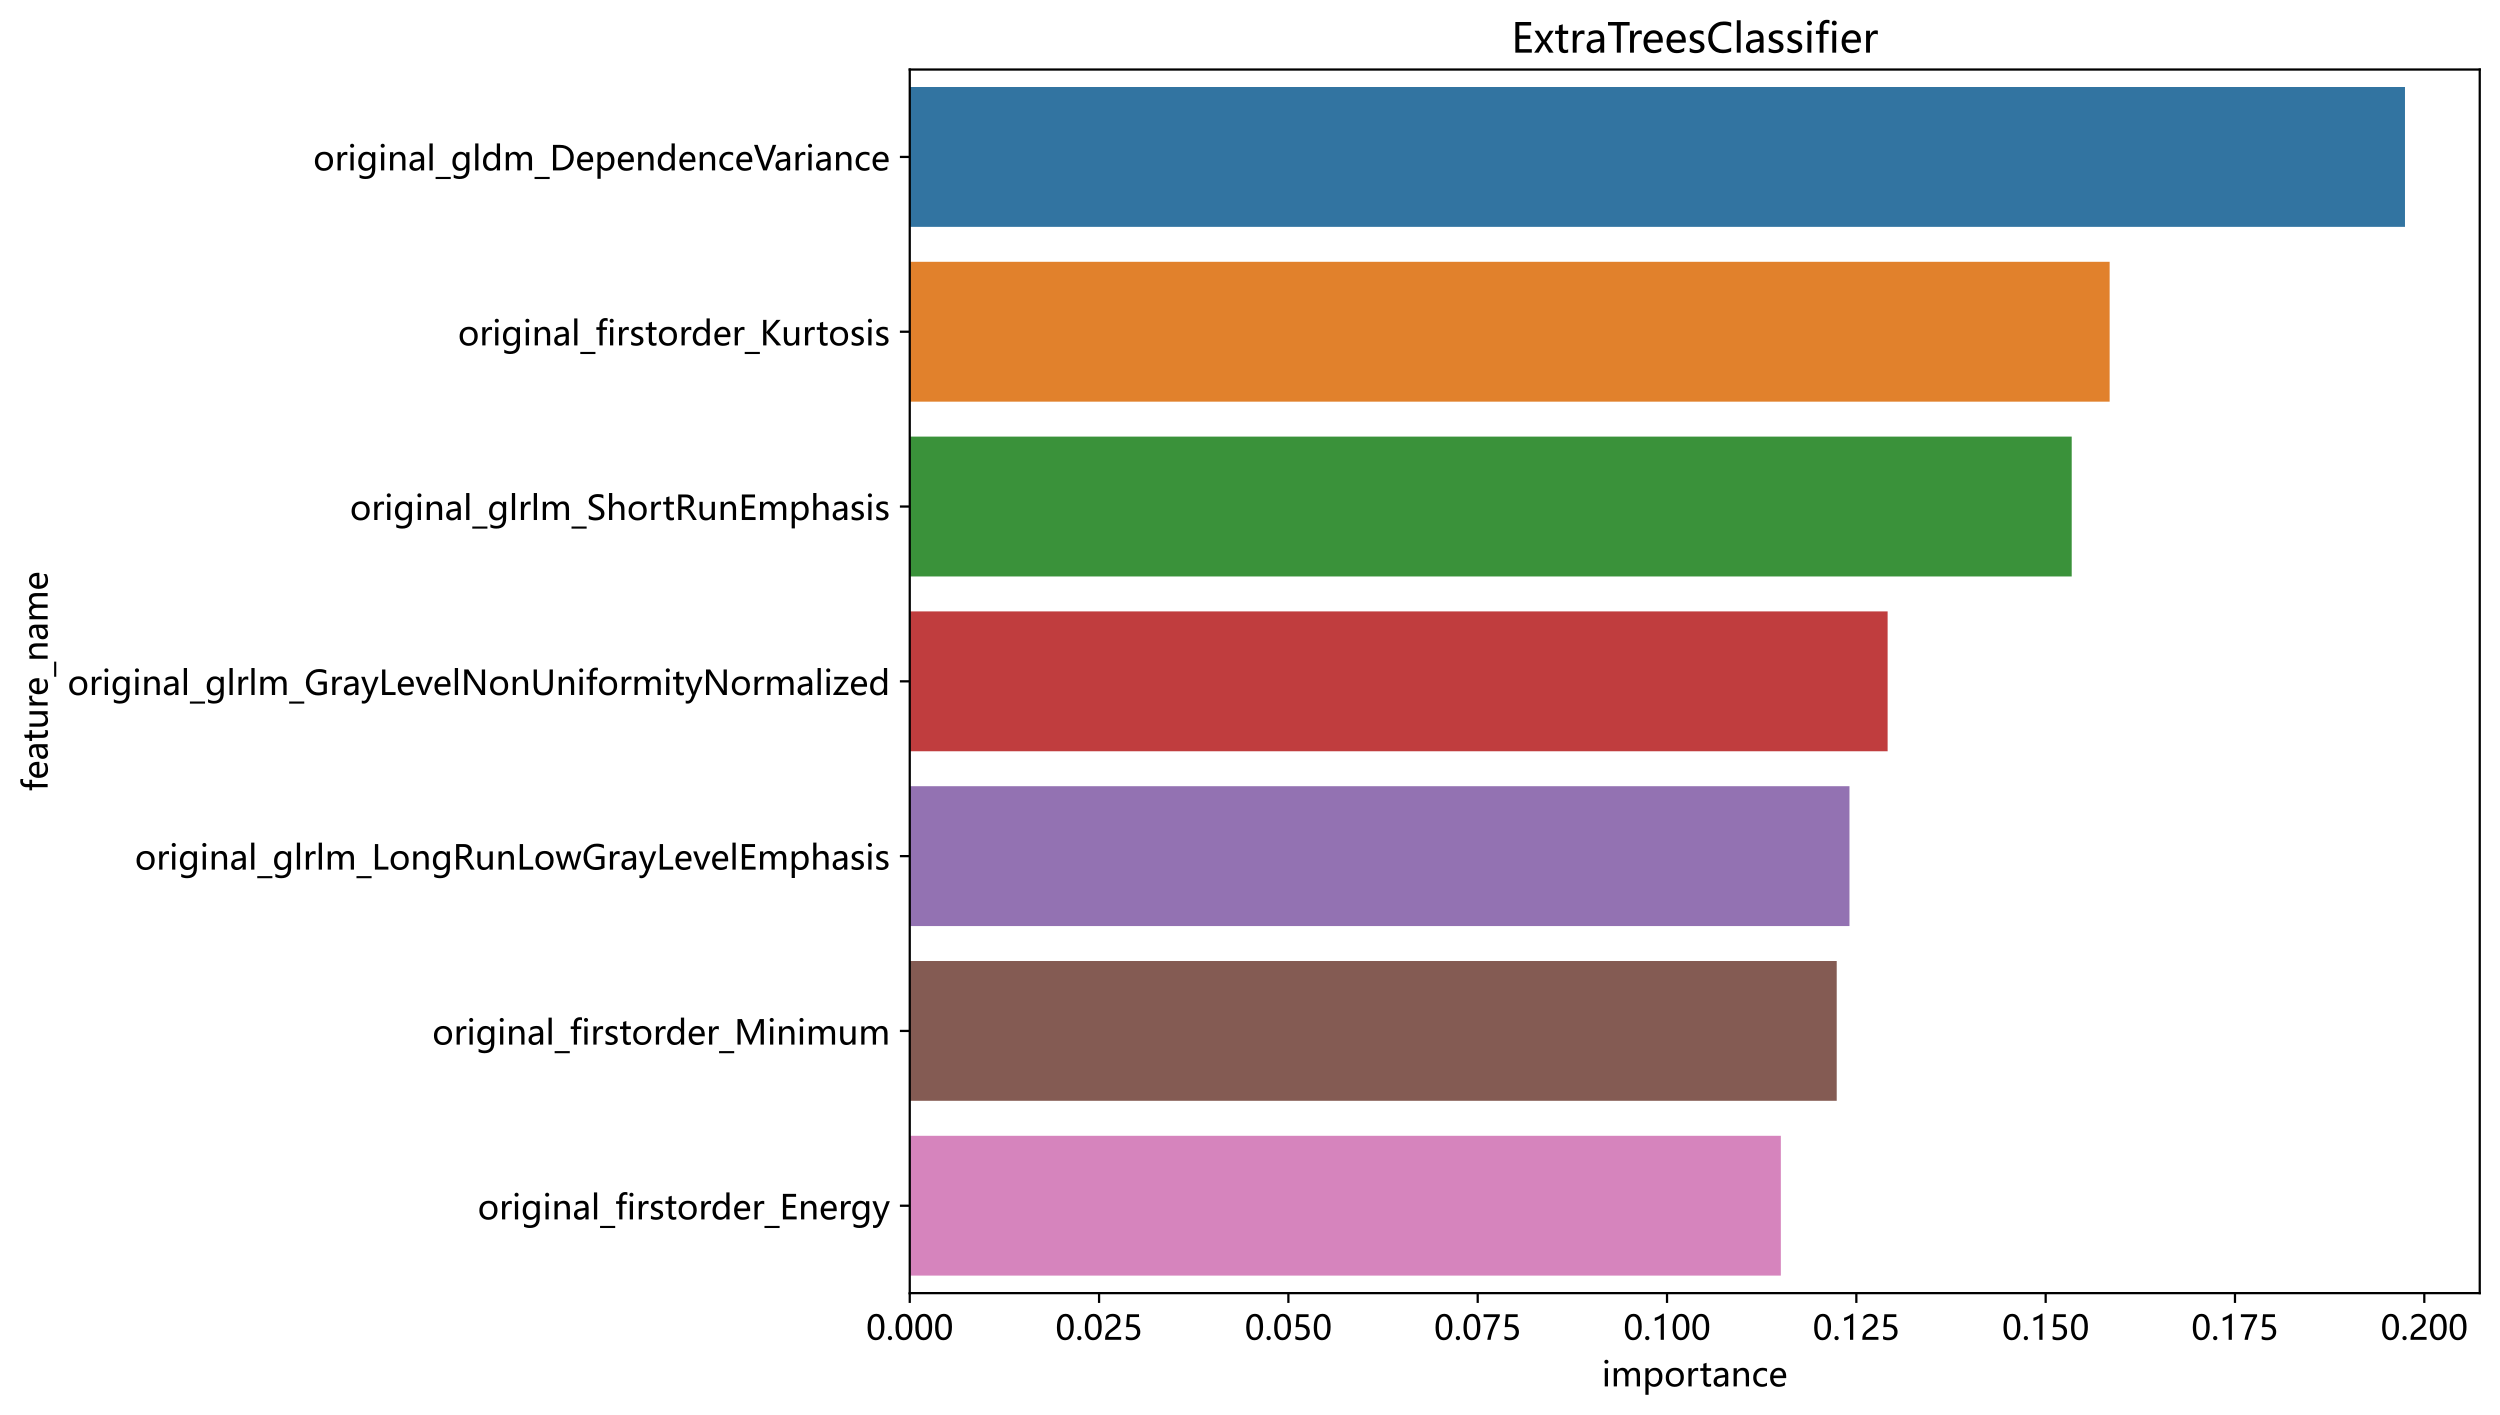 <?xml version="1.0" encoding="utf-8" standalone="no"?>
<!DOCTYPE svg PUBLIC "-//W3C//DTD SVG 1.1//EN"
  "http://www.w3.org/Graphics/SVG/1.1/DTD/svg11.dtd">
<!-- Created with matplotlib (https://matplotlib.org/) -->
<svg height="502.942pt" version="1.1" viewBox="0 0 888.539 502.942" width="888.539pt" xmlns="http://www.w3.org/2000/svg" xmlns:xlink="http://www.w3.org/1999/xlink">
 <defs>
  <style type="text/css">
*{stroke-linecap:butt;stroke-linejoin:round;}
  </style>
 </defs>
 <g id="figure_1">
  <g id="patch_1">
   <path d="M 0 502.942 
L 888.539 502.942 
L 888.539 0 
L 0 0 
z
" style="fill:#ffffff;"/>
  </g>
  <g id="axes_1">
   <g id="patch_2">
    <path d="M 323.339 459.591 
L 881.339 459.591 
L 881.339 24.711 
L 323.339 24.711 
z
" style="fill:#ffffff;"/>
   </g>
   <g id="patch_3">
    <path clip-path="url(#pbaa527b444)" d="M 323.339 30.924 
L 854.768 30.924 
L 854.768 80.624 
L 323.339 80.624 
z
" style="fill:#3274a1;"/>
   </g>
   <g id="patch_4">
    <path clip-path="url(#pbaa527b444)" d="M 323.339 93.049 
L 749.799 93.049 
L 749.799 142.75 
L 323.339 142.75 
z
" style="fill:#e1812c;"/>
   </g>
   <g id="patch_5">
    <path clip-path="url(#pbaa527b444)" d="M 323.339 155.175 
L 736.32 155.175 
L 736.32 204.876 
L 323.339 204.876 
z
" style="fill:#3a923a;"/>
   </g>
   <g id="patch_6">
    <path clip-path="url(#pbaa527b444)" d="M 323.339 217.301 
L 670.892 217.301 
L 670.892 267.001 
L 323.339 267.001 
z
" style="fill:#c03d3e;"/>
   </g>
   <g id="patch_7">
    <path clip-path="url(#pbaa527b444)" d="M 323.339 279.426 
L 657.331 279.426 
L 657.331 329.127 
L 323.339 329.127 
z
" style="fill:#9372b2;"/>
   </g>
   <g id="patch_8">
    <path clip-path="url(#pbaa527b444)" d="M 323.339 341.552 
L 652.8 341.552 
L 652.8 391.253 
L 323.339 391.253 
z
" style="fill:#845b53;"/>
   </g>
   <g id="patch_9">
    <path clip-path="url(#pbaa527b444)" d="M 323.339 403.678 
L 632.939 403.678 
L 632.939 453.378 
L 323.339 453.378 
z
" style="fill:#d684bd;"/>
   </g>
   <g id="matplotlib.axis_1">
    <g id="xtick_1">
     <g id="line2d_1">
      <defs>
       <path d="M 0 0 
L 0 3.5 
" id="m7668313f19" style="stroke:#000000;stroke-width:0.8;"/>
      </defs>
      <g>
       <use style="stroke:#000000;stroke-width:0.8;" x="323.339" xlink:href="#m7668313f19" y="459.591"/>
      </g>
     </g>
     <g id="text_1">
      <!-- 0.000 -->
      <defs>
       <path d="M 4.438 36.328 
Q 4.438 56.344 11.078 66.625 
Q 17.719 76.906 30.328 76.906 
Q 54.344 76.906 54.344 38.141 
Q 54.344 19 47.578 8.859 
Q 40.828 -1.266 28.609 -1.266 
Q 17.094 -1.266 10.766 8.344 
Q 4.438 17.969 4.438 36.328 
z
M 14.203 36.766 
Q 14.203 6.641 29.5 6.641 
Q 44.531 6.641 44.531 37.25 
Q 44.531 68.953 29.781 68.953 
Q 14.203 68.953 14.203 36.766 
z
" id="MicrosoftYaHei-48"/>
       <path d="M 5.812 5.031 
Q 5.812 7.672 7.609 9.469 
Q 9.422 11.281 12.109 11.281 
Q 14.844 11.281 16.641 9.453 
Q 18.453 7.625 18.453 5.031 
Q 18.453 2.484 16.641 0.656 
Q 14.844 -1.172 12.062 -1.172 
Q 9.375 -1.172 7.594 0.656 
Q 5.812 2.484 5.812 5.031 
z
" id="MicrosoftYaHei-46"/>
      </defs>
      <g transform="translate(307.821 476.183)scale(0.12 -0.12)">
       <use xlink:href="#MicrosoftYaHei-48"/>
       <use x="58.643" xlink:href="#MicrosoftYaHei-46"/>
       <use x="82.715" xlink:href="#MicrosoftYaHei-48"/>
       <use x="141.357" xlink:href="#MicrosoftYaHei-48"/>
       <use x="200" xlink:href="#MicrosoftYaHei-48"/>
      </g>
     </g>
    </g>
    <g id="xtick_2">
     <g id="line2d_2">
      <g>
       <use style="stroke:#000000;stroke-width:0.8;" x="390.626" xlink:href="#m7668313f19" y="459.591"/>
      </g>
     </g>
     <g id="text_2">
      <!-- 0.025 -->
      <defs>
       <path d="M 41.656 55.812 
Q 41.656 61.922 37.797 65.406 
Q 33.938 68.891 27.297 68.891 
Q 22.609 68.891 17.812 66.5 
Q 13.031 64.109 8.891 59.672 
L 8.891 68.953 
Q 12.594 72.797 17.297 74.844 
Q 22.016 76.906 28.375 76.906 
Q 38.625 76.906 44.875 71.406 
Q 51.125 65.922 51.125 56.547 
Q 51.125 48.188 47.281 42.078 
Q 43.453 35.984 34.188 29.594 
Q 24.703 23.047 21.5 20.219 
Q 18.312 17.391 17.031 14.797 
Q 15.766 12.203 15.766 8.5 
L 53.375 8.5 
L 53.375 0 
L 5.812 0 
L 5.812 3.766 
Q 5.812 10.297 7.594 14.859 
Q 9.375 19.438 13.469 23.75 
Q 17.578 28.078 26.266 34.125 
Q 35.156 40.375 38.406 45.094 
Q 41.656 49.812 41.656 55.812 
z
" id="MicrosoftYaHei-50"/>
       <path d="M 51.469 23.344 
Q 51.469 12.25 44.109 5.469 
Q 36.766 -1.312 24.359 -1.312 
Q 13.719 -1.312 8.5 1.859 
L 8.5 11.625 
Q 16.156 6.641 24.125 6.641 
Q 32.031 6.641 36.891 11 
Q 41.75 15.375 41.75 22.609 
Q 41.75 29.828 36.688 33.859 
Q 31.641 37.891 22.406 37.891 
Q 15.281 37.891 9.578 37.25 
L 12.359 75.641 
L 47.703 75.641 
L 47.703 67.234 
L 20.406 67.234 
L 18.844 45.797 
L 25.734 46.094 
Q 37.75 46.094 44.609 40.109 
Q 51.469 34.125 51.469 23.344 
z
" id="MicrosoftYaHei-53"/>
      </defs>
      <g transform="translate(375.108 476.183)scale(0.12 -0.12)">
       <use xlink:href="#MicrosoftYaHei-48"/>
       <use x="58.643" xlink:href="#MicrosoftYaHei-46"/>
       <use x="82.715" xlink:href="#MicrosoftYaHei-48"/>
       <use x="141.357" xlink:href="#MicrosoftYaHei-50"/>
       <use x="200" xlink:href="#MicrosoftYaHei-53"/>
      </g>
     </g>
    </g>
    <g id="xtick_3">
     <g id="line2d_3">
      <g>
       <use style="stroke:#000000;stroke-width:0.8;" x="457.913" xlink:href="#m7668313f19" y="459.591"/>
      </g>
     </g>
     <g id="text_3">
      <!-- 0.050 -->
      <g transform="translate(442.395 476.183)scale(0.12 -0.12)">
       <use xlink:href="#MicrosoftYaHei-48"/>
       <use x="58.643" xlink:href="#MicrosoftYaHei-46"/>
       <use x="82.715" xlink:href="#MicrosoftYaHei-48"/>
       <use x="141.357" xlink:href="#MicrosoftYaHei-53"/>
       <use x="200" xlink:href="#MicrosoftYaHei-48"/>
      </g>
     </g>
    </g>
    <g id="xtick_4">
     <g id="line2d_4">
      <g>
       <use style="stroke:#000000;stroke-width:0.8;" x="525.2" xlink:href="#m7668313f19" y="459.591"/>
      </g>
     </g>
     <g id="text_4">
      <!-- 0.075 -->
      <defs>
       <path d="M 53.469 69.734 
Q 41.547 48.922 34.734 31.219 
Q 27.938 13.531 26.312 0 
L 16.359 0 
Q 18.172 13.328 24.906 30.422 
Q 31.641 47.516 42.922 67.188 
L 5.422 67.188 
L 5.422 75.641 
L 53.469 75.641 
z
" id="MicrosoftYaHei-55"/>
      </defs>
      <g transform="translate(509.682 476.183)scale(0.12 -0.12)">
       <use xlink:href="#MicrosoftYaHei-48"/>
       <use x="58.643" xlink:href="#MicrosoftYaHei-46"/>
       <use x="82.715" xlink:href="#MicrosoftYaHei-48"/>
       <use x="141.357" xlink:href="#MicrosoftYaHei-55"/>
       <use x="200" xlink:href="#MicrosoftYaHei-53"/>
      </g>
     </g>
    </g>
    <g id="xtick_5">
     <g id="line2d_5">
      <g>
       <use style="stroke:#000000;stroke-width:0.8;" x="592.487" xlink:href="#m7668313f19" y="459.591"/>
      </g>
     </g>
     <g id="text_5">
      <!-- 0.100 -->
      <defs>
       <path d="M 27.828 0 
L 27.828 64.703 
Q 25.594 62.453 20.234 59.672 
Q 14.891 56.891 10.359 55.766 
L 10.359 65.141 
Q 16.359 66.797 23.188 70.438 
Q 30.031 74.078 33.688 77.297 
L 37.312 77.297 
L 37.312 0 
z
" id="MicrosoftYaHei-49"/>
      </defs>
      <g transform="translate(576.968 476.183)scale(0.12 -0.12)">
       <use xlink:href="#MicrosoftYaHei-48"/>
       <use x="58.643" xlink:href="#MicrosoftYaHei-46"/>
       <use x="82.715" xlink:href="#MicrosoftYaHei-49"/>
       <use x="141.357" xlink:href="#MicrosoftYaHei-48"/>
       <use x="200" xlink:href="#MicrosoftYaHei-48"/>
      </g>
     </g>
    </g>
    <g id="xtick_6">
     <g id="line2d_6">
      <g>
       <use style="stroke:#000000;stroke-width:0.8;" x="659.774" xlink:href="#m7668313f19" y="459.591"/>
      </g>
     </g>
     <g id="text_6">
      <!-- 0.125 -->
      <g transform="translate(644.255 476.183)scale(0.12 -0.12)">
       <use xlink:href="#MicrosoftYaHei-48"/>
       <use x="58.643" xlink:href="#MicrosoftYaHei-46"/>
       <use x="82.715" xlink:href="#MicrosoftYaHei-49"/>
       <use x="141.357" xlink:href="#MicrosoftYaHei-50"/>
       <use x="200" xlink:href="#MicrosoftYaHei-53"/>
      </g>
     </g>
    </g>
    <g id="xtick_7">
     <g id="line2d_7">
      <g>
       <use style="stroke:#000000;stroke-width:0.8;" x="727.061" xlink:href="#m7668313f19" y="459.591"/>
      </g>
     </g>
     <g id="text_7">
      <!-- 0.150 -->
      <g transform="translate(711.542 476.183)scale(0.12 -0.12)">
       <use xlink:href="#MicrosoftYaHei-48"/>
       <use x="58.643" xlink:href="#MicrosoftYaHei-46"/>
       <use x="82.715" xlink:href="#MicrosoftYaHei-49"/>
       <use x="141.357" xlink:href="#MicrosoftYaHei-53"/>
       <use x="200" xlink:href="#MicrosoftYaHei-48"/>
      </g>
     </g>
    </g>
    <g id="xtick_8">
     <g id="line2d_8">
      <g>
       <use style="stroke:#000000;stroke-width:0.8;" x="794.347" xlink:href="#m7668313f19" y="459.591"/>
      </g>
     </g>
     <g id="text_8">
      <!-- 0.175 -->
      <g transform="translate(778.829 476.183)scale(0.12 -0.12)">
       <use xlink:href="#MicrosoftYaHei-48"/>
       <use x="58.643" xlink:href="#MicrosoftYaHei-46"/>
       <use x="82.715" xlink:href="#MicrosoftYaHei-49"/>
       <use x="141.357" xlink:href="#MicrosoftYaHei-55"/>
       <use x="200" xlink:href="#MicrosoftYaHei-53"/>
      </g>
     </g>
    </g>
    <g id="xtick_9">
     <g id="line2d_9">
      <g>
       <use style="stroke:#000000;stroke-width:0.8;" x="861.634" xlink:href="#m7668313f19" y="459.591"/>
      </g>
     </g>
     <g id="text_9">
      <!-- 0.200 -->
      <g transform="translate(846.116 476.183)scale(0.12 -0.12)">
       <use xlink:href="#MicrosoftYaHei-48"/>
       <use x="58.643" xlink:href="#MicrosoftYaHei-46"/>
       <use x="82.715" xlink:href="#MicrosoftYaHei-50"/>
       <use x="141.357" xlink:href="#MicrosoftYaHei-48"/>
       <use x="200" xlink:href="#MicrosoftYaHei-48"/>
      </g>
     </g>
    </g>
    <g id="text_10">
     <!-- importance -->
     <defs>
      <path d="M 7.375 73.047 
Q 7.375 75.594 9.109 77.312 
Q 10.844 79.047 13.375 79.047 
Q 15.969 79.047 17.75 77.344 
Q 19.531 75.641 19.531 73.047 
Q 19.531 70.516 17.75 68.828 
Q 15.969 67.141 13.375 67.141 
Q 10.797 67.141 9.078 68.828 
Q 7.375 70.516 7.375 73.047 
z
M 8.5 0 
L 8.5 54 
L 18.062 54 
L 18.062 0 
z
" id="MicrosoftYaHei-105"/>
      <path d="M 86.281 0 
L 76.703 0 
L 76.703 31 
Q 76.703 39.797 73.969 43.578 
Q 71.234 47.359 64.984 47.359 
Q 59.719 47.359 55.953 42.422 
Q 52.203 37.5 52.203 30.766 
L 52.203 0 
L 42.625 0 
L 42.625 31.984 
Q 42.625 47.359 30.766 47.359 
Q 25.297 47.359 21.703 42.672 
Q 18.109 37.984 18.109 30.719 
L 18.109 0 
L 8.547 0 
L 8.547 54 
L 18.109 54 
L 18.109 45.453 
L 18.312 45.453 
Q 24.078 55.281 35.156 55.281 
Q 40.578 55.281 44.719 52.297 
Q 48.875 49.312 50.484 44.234 
Q 56.5 55.281 68.453 55.281 
Q 86.281 55.281 86.281 33.297 
z
" id="MicrosoftYaHei-109"/>
      <path d="M 18.109 7.625 
L 18.109 -24.859 
L 8.547 -24.859 
L 8.547 54 
L 18.109 54 
L 18.109 44.672 
L 18.312 44.672 
Q 24.656 55.281 36.859 55.281 
Q 47.219 55.281 53.094 48.016 
Q 58.984 40.766 58.984 28.562 
Q 58.984 15.094 52.312 6.906 
Q 45.656 -1.266 34.375 -1.266 
Q 23.969 -1.266 18.312 7.625 
z
M 18.062 22.266 
Q 18.062 15.672 22.312 11.156 
Q 26.562 6.641 32.953 6.641 
Q 40.578 6.641 44.875 12.5 
Q 49.172 18.359 49.172 28.719 
Q 49.172 37.453 45.156 42.406 
Q 41.156 47.359 34.234 47.359 
Q 27.156 47.359 22.609 42.328 
Q 18.062 37.312 18.062 29.438 
z
" id="MicrosoftYaHei-112"/>
      <path d="M 4.938 26.422 
Q 4.938 39.797 12.406 47.531 
Q 19.875 55.281 32.672 55.281 
Q 44.828 55.281 51.734 47.828 
Q 58.641 40.375 58.641 27.25 
Q 58.641 14.453 51.266 6.594 
Q 43.891 -1.266 31.5 -1.266 
Q 19.391 -1.266 12.156 6.344 
Q 4.938 13.969 4.938 26.422 
z
M 14.703 26.703 
Q 14.703 17.391 19.406 12.016 
Q 24.125 6.641 32.078 6.641 
Q 40.281 6.641 44.578 11.891 
Q 48.875 17.141 48.875 26.953 
Q 48.875 36.812 44.578 42.078 
Q 40.281 47.359 32.078 47.359 
Q 24.031 47.359 19.359 41.844 
Q 14.703 36.328 14.703 26.703 
z
" id="MicrosoftYaHei-111"/>
      <path d="M 37.5 44.531 
Q 35.109 46.234 30.906 46.234 
Q 25.344 46.234 21.719 41.031 
Q 18.109 35.844 18.109 27.344 
L 18.109 0 
L 8.547 0 
L 8.547 54 
L 18.109 54 
L 18.109 43.016 
L 18.312 43.016 
Q 22.406 54.938 32.469 54.938 
Q 35.75 54.938 37.5 54.203 
z
" id="MicrosoftYaHei-114"/>
      <path d="M 34.469 0.531 
Q 31.344 -1.172 26.031 -1.172 
Q 11.531 -1.172 11.531 14.891 
L 11.531 46.094 
L 2.25 46.094 
L 2.25 54 
L 11.531 54 
L 11.531 67 
L 21.047 70.016 
L 21.047 54 
L 34.469 54 
L 34.469 46.094 
L 21.047 46.094 
L 21.047 16.609 
Q 21.047 11.281 22.844 8.984 
Q 24.656 6.688 28.859 6.688 
Q 32.078 6.688 34.469 8.5 
z
" id="MicrosoftYaHei-116"/>
      <path d="M 9.812 50.25 
Q 17.875 55.281 28.422 55.281 
Q 47.953 55.281 47.953 34.766 
L 47.953 0 
L 38.484 0 
L 38.484 8.344 
L 38.234 8.344 
Q 32.625 -1.266 21.688 -1.266 
Q 13.812 -1.266 9.172 2.984 
Q 4.547 7.234 4.547 14.453 
Q 4.547 29.594 22.469 32.078 
L 38.484 34.328 
Q 38.484 47.562 27.547 47.562 
Q 17.828 47.562 9.812 41.016 
z
M 25.828 25.391 
Q 19.188 24.516 16.672 22.062 
Q 14.156 19.625 14.156 15.234 
Q 14.156 11.375 16.891 8.938 
Q 19.625 6.5 24.125 6.5 
Q 30.375 6.5 34.422 10.891 
Q 38.484 15.281 38.484 21.922 
L 38.484 27.094 
z
" id="MicrosoftYaHei-97"/>
      <path d="M 54.203 0 
L 44.672 0 
L 44.672 30.719 
Q 44.672 47.359 32.516 47.359 
Q 26.219 47.359 22.156 42.672 
Q 18.109 37.984 18.109 30.812 
L 18.109 0 
L 8.547 0 
L 8.547 54 
L 18.109 54 
L 18.109 45.062 
L 18.312 45.062 
Q 24.422 55.281 36.031 55.281 
Q 44.922 55.281 49.562 49.578 
Q 54.203 43.891 54.203 33.016 
z
" id="MicrosoftYaHei-110"/>
      <path d="M 45.844 2.438 
Q 39.656 -1.266 30.906 -1.266 
Q 19.188 -1.266 12.062 6.25 
Q 4.938 13.766 4.938 25.734 
Q 4.938 39.016 12.625 47.141 
Q 20.312 55.281 33.203 55.281 
Q 40.625 55.281 45.906 52.641 
L 45.906 43.172 
Q 40.188 47.359 33.203 47.359 
Q 25 47.359 19.844 41.672 
Q 14.703 35.984 14.703 26.516 
Q 14.703 17.188 19.562 11.906 
Q 24.422 6.641 32.672 6.641 
Q 39.656 6.641 45.844 11.234 
z
" id="MicrosoftYaHei-99"/>
      <path d="M 52.547 24.562 
L 14.75 24.562 
Q 14.984 15.922 19.469 11.203 
Q 23.969 6.5 32.031 6.5 
Q 41.109 6.5 48.688 12.312 
L 48.688 3.766 
Q 41.547 -1.266 29.781 -1.266 
Q 18.062 -1.266 11.5 6.156 
Q 4.938 13.578 4.938 26.766 
Q 4.938 39.156 12.141 47.219 
Q 19.344 55.281 30.031 55.281 
Q 40.625 55.281 46.578 48.469 
Q 52.547 41.656 52.547 29.391 
z
M 42.969 32.234 
Q 42.922 39.547 39.5 43.547 
Q 36.078 47.562 29.891 47.562 
Q 24.172 47.562 20 43.312 
Q 15.828 39.062 14.75 32.234 
z
" id="MicrosoftYaHei-101"/>
     </defs>
     <g transform="translate(569.333 492.759)scale(0.12 -0.12)">
      <use xlink:href="#MicrosoftYaHei-105"/>
      <use x="26.611" xlink:href="#MicrosoftYaHei-109"/>
      <use x="120.312" xlink:href="#MicrosoftYaHei-112"/>
      <use x="184.18" xlink:href="#MicrosoftYaHei-111"/>
      <use x="247.754" xlink:href="#MicrosoftYaHei-114"/>
      <use x="289.062" xlink:href="#MicrosoftYaHei-116"/>
      <use x="326.318" xlink:href="#MicrosoftYaHei-97"/>
      <use x="381.592" xlink:href="#MicrosoftYaHei-110"/>
      <use x="443.213" xlink:href="#MicrosoftYaHei-99"/>
      <use x="493.359" xlink:href="#MicrosoftYaHei-101"/>
     </g>
    </g>
   </g>
   <g id="matplotlib.axis_2">
    <g id="ytick_1">
     <g id="line2d_10">
      <defs>
       <path d="M 0 0 
L -3.5 0 
" id="mcca3f39ce3" style="stroke:#000000;stroke-width:0.8;"/>
      </defs>
      <g>
       <use style="stroke:#000000;stroke-width:0.8;" x="323.339" xlink:href="#mcca3f39ce3" y="55.774"/>
      </g>
     </g>
     <g id="text_11">
      <!-- original_gldm_DependenceVariance -->
      <defs>
       <path d="M 55.422 4.547 
Q 55.422 -25.438 26.312 -25.438 
Q 16.266 -25.438 8.844 -21.688 
L 8.844 -12.453 
Q 17.875 -17.484 26.172 -17.484 
Q 45.844 -17.484 45.844 3.219 
L 45.844 8.938 
L 45.656 8.938 
Q 39.5 -1.266 27.297 -1.266 
Q 17.141 -1.266 11.031 6 
Q 4.938 13.281 4.938 25.297 
Q 4.938 39.109 11.672 47.188 
Q 18.406 55.281 29.641 55.281 
Q 40.438 55.281 45.656 46.688 
L 45.844 46.688 
L 45.844 54 
L 55.422 54 
z
M 45.844 32.125 
Q 45.906 38.375 41.656 42.859 
Q 37.406 47.359 31.203 47.359 
Q 23.391 47.359 19.047 41.625 
Q 14.703 35.891 14.703 25.875 
Q 14.703 17.281 18.891 11.953 
Q 23.094 6.641 30.031 6.641 
Q 37.016 6.641 41.453 11.719 
Q 45.906 16.797 45.844 24.609 
z
" id="MicrosoftYaHei-103"/>
       <path d="M 8.5 0 
L 8.5 79.938 
L 18.062 79.938 
L 18.062 0 
z
" id="MicrosoftYaHei-108"/>
       <path d="M 44.828 -25.531 
L 0 -25.531 
L 0 -19.234 
L 44.828 -19.234 
z
" id="MicrosoftYaHei-95"/>
       <path d="M 55.422 0 
L 45.844 0 
L 45.844 8.984 
L 45.656 8.984 
Q 39.75 -1.266 27.297 -1.266 
Q 17.047 -1.266 10.984 6.031 
Q 4.938 13.328 4.938 25.734 
Q 4.938 39.109 11.766 47.188 
Q 18.609 55.281 29.641 55.281 
Q 40.672 55.281 45.656 46.688 
L 45.844 46.688 
L 45.844 79.938 
L 55.422 79.938 
z
M 45.906 32.125 
Q 45.906 38.625 41.625 42.984 
Q 37.359 47.359 31.109 47.359 
Q 23.484 47.359 19.094 41.672 
Q 14.703 35.984 14.703 26.172 
Q 14.703 17.141 18.922 11.891 
Q 23.141 6.641 30.172 6.641 
Q 37.109 6.641 41.5 11.781 
Q 45.906 16.938 45.906 24.609 
z
" id="MicrosoftYaHei-100"/>
       <path d="M 9.766 0 
L 9.766 75.641 
L 31.344 75.641 
Q 48.531 75.641 59.938 65.625 
Q 71.344 55.609 71.344 38.766 
Q 71.344 21.188 59.938 10.594 
Q 48.531 0 30.562 0 
z
M 19.531 66.938 
L 19.531 8.641 
L 30.516 8.641 
Q 44.922 8.641 53 16.5 
Q 61.078 24.359 61.078 38.531 
Q 61.078 52.688 52.781 59.812 
Q 44.484 66.938 30.953 66.938 
z
" id="MicrosoftYaHei-68"/>
       <path d="M 66.75 75.641 
L 38.969 0 
L 28.125 0 
L 0.875 75.641 
L 11.719 75.641 
L 32.078 16.5 
Q 33.109 13.578 33.594 9.719 
L 33.844 9.719 
Q 34.234 13.094 35.547 16.609 
L 56.297 75.641 
z
" id="MicrosoftYaHei-86"/>
      </defs>
      <g transform="translate(111.325 60.57)scale(0.12 -0.12)">
       <use xlink:href="#MicrosoftYaHei-111"/>
       <use x="63.574" xlink:href="#MicrosoftYaHei-114"/>
       <use x="101.758" xlink:href="#MicrosoftYaHei-105"/>
       <use x="128.369" xlink:href="#MicrosoftYaHei-103"/>
       <use x="192.334" xlink:href="#MicrosoftYaHei-105"/>
       <use x="218.945" xlink:href="#MicrosoftYaHei-110"/>
       <use x="280.566" xlink:href="#MicrosoftYaHei-97"/>
       <use x="335.84" xlink:href="#MicrosoftYaHei-108"/>
       <use x="362.451" xlink:href="#MicrosoftYaHei-95"/>
       <use x="407.275" xlink:href="#MicrosoftYaHei-103"/>
       <use x="471.24" xlink:href="#MicrosoftYaHei-108"/>
       <use x="497.852" xlink:href="#MicrosoftYaHei-100"/>
       <use x="561.816" xlink:href="#MicrosoftYaHei-109"/>
       <use x="655.518" xlink:href="#MicrosoftYaHei-95"/>
       <use x="700.342" xlink:href="#MicrosoftYaHei-68"/>
       <use x="776.514" xlink:href="#MicrosoftYaHei-101"/>
       <use x="833.252" xlink:href="#MicrosoftYaHei-112"/>
       <use x="897.119" xlink:href="#MicrosoftYaHei-101"/>
       <use x="953.857" xlink:href="#MicrosoftYaHei-110"/>
       <use x="1015.479" xlink:href="#MicrosoftYaHei-100"/>
       <use x="1079.443" xlink:href="#MicrosoftYaHei-101"/>
       <use x="1136.182" xlink:href="#MicrosoftYaHei-110"/>
       <use x="1197.803" xlink:href="#MicrosoftYaHei-99"/>
       <use x="1247.949" xlink:href="#MicrosoftYaHei-101"/>
       <use x="1304.688" xlink:href="#MicrosoftYaHei-86"/>
       <use x="1364.564" xlink:href="#MicrosoftYaHei-97"/>
       <use x="1419.838" xlink:href="#MicrosoftYaHei-114"/>
       <use x="1458.021" xlink:href="#MicrosoftYaHei-105"/>
       <use x="1484.633" xlink:href="#MicrosoftYaHei-97"/>
       <use x="1539.906" xlink:href="#MicrosoftYaHei-110"/>
       <use x="1601.527" xlink:href="#MicrosoftYaHei-99"/>
       <use x="1651.674" xlink:href="#MicrosoftYaHei-101"/>
      </g>
     </g>
    </g>
    <g id="ytick_2">
     <g id="line2d_11">
      <g>
       <use style="stroke:#000000;stroke-width:0.8;" x="323.339" xlink:href="#mcca3f39ce3" y="117.9"/>
      </g>
     </g>
     <g id="text_12">
      <!-- original_firstorder_Kurtosis -->
      <defs>
       <path d="M 36.234 71.781 
Q 33.547 73.188 30.422 73.188 
Q 21.438 73.188 21.438 62.062 
L 21.438 54 
L 34.078 54 
L 34.078 46.094 
L 21.438 46.094 
L 21.438 0 
L 11.969 0 
L 11.969 46.094 
L 2.734 46.094 
L 2.734 54 
L 11.969 54 
L 11.969 62.5 
Q 11.969 71.188 16.969 76.141 
Q 21.969 81.109 29.688 81.109 
Q 33.797 81.109 36.234 80.172 
z
" id="MicrosoftYaHei-102"/>
       <path d="M 5.516 11.672 
Q 12.75 6.453 21.094 6.453 
Q 32.281 6.453 32.281 13.766 
Q 32.281 16.891 29.828 18.922 
Q 27.391 20.953 19.922 23.734 
Q 10.938 27.344 8.25 30.875 
Q 5.562 34.422 5.562 39.453 
Q 5.562 46.625 11.641 50.953 
Q 17.719 55.281 26.609 55.281 
Q 33.5 55.281 39.406 52.875 
L 39.406 43.656 
Q 33.344 47.562 25.688 47.562 
Q 21.094 47.562 18.203 45.562 
Q 15.328 43.562 15.328 40.281 
Q 15.328 37.062 17.406 35.25 
Q 19.484 33.453 26.609 30.609 
Q 35.641 27.25 38.812 23.625 
Q 42 20.016 42 14.703 
Q 42 7.281 35.906 3 
Q 29.828 -1.266 20.172 -1.266 
Q 11.766 -1.266 5.516 1.906 
z
" id="MicrosoftYaHei-115"/>
       <path d="M 63.578 0 
L 50.203 0 
L 21.781 34.375 
Q 20.312 36.188 19.781 37.203 
L 19.531 37.203 
L 19.531 0 
L 9.766 0 
L 9.766 75.641 
L 19.531 75.641 
L 19.531 40.047 
L 19.781 40.047 
Q 20.609 41.359 21.781 42.828 
L 49.219 75.641 
L 61.281 75.641 
L 29.547 39.359 
z
" id="MicrosoftYaHei-75"/>
       <path d="M 53.125 0 
L 43.5 0 
L 43.5 8.5 
L 43.312 8.5 
Q 37.891 -1.266 26.656 -1.266 
Q 7.469 -1.266 7.469 21.688 
L 7.469 54 
L 16.938 54 
L 16.938 23.094 
Q 16.938 6.641 29.547 6.641 
Q 35.797 6.641 39.641 11.25 
Q 43.5 15.875 43.5 22.906 
L 43.5 54 
L 53.125 54 
z
" id="MicrosoftYaHei-117"/>
      </defs>
      <g transform="translate(162.754 122.766)scale(0.12 -0.12)">
       <use xlink:href="#MicrosoftYaHei-111"/>
       <use x="63.574" xlink:href="#MicrosoftYaHei-114"/>
       <use x="101.758" xlink:href="#MicrosoftYaHei-105"/>
       <use x="128.369" xlink:href="#MicrosoftYaHei-103"/>
       <use x="192.334" xlink:href="#MicrosoftYaHei-105"/>
       <use x="218.945" xlink:href="#MicrosoftYaHei-110"/>
       <use x="280.566" xlink:href="#MicrosoftYaHei-97"/>
       <use x="335.84" xlink:href="#MicrosoftYaHei-108"/>
       <use x="362.451" xlink:href="#MicrosoftYaHei-95"/>
       <use x="407.275" xlink:href="#MicrosoftYaHei-102"/>
       <use x="441.943" xlink:href="#MicrosoftYaHei-105"/>
       <use x="468.555" xlink:href="#MicrosoftYaHei-114"/>
       <use x="507.488" xlink:href="#MicrosoftYaHei-115"/>
       <use x="553.777" xlink:href="#MicrosoftYaHei-116"/>
       <use x="590.158" xlink:href="#MicrosoftYaHei-111"/>
       <use x="653.732" xlink:href="#MicrosoftYaHei-114"/>
       <use x="690.541" xlink:href="#MicrosoftYaHei-100"/>
       <use x="754.506" xlink:href="#MicrosoftYaHei-101"/>
       <use x="811.244" xlink:href="#MicrosoftYaHei-114"/>
       <use x="849.428" xlink:href="#MicrosoftYaHei-95"/>
       <use x="894.252" xlink:href="#MicrosoftYaHei-75"/>
       <use x="957.729" xlink:href="#MicrosoftYaHei-117"/>
       <use x="1019.35" xlink:href="#MicrosoftYaHei-114"/>
       <use x="1060.658" xlink:href="#MicrosoftYaHei-116"/>
       <use x="1097.039" xlink:href="#MicrosoftYaHei-111"/>
       <use x="1160.613" xlink:href="#MicrosoftYaHei-115"/>
       <use x="1206.902" xlink:href="#MicrosoftYaHei-105"/>
       <use x="1233.514" xlink:href="#MicrosoftYaHei-115"/>
      </g>
     </g>
    </g>
    <g id="ytick_3">
     <g id="line2d_12">
      <g>
       <use style="stroke:#000000;stroke-width:0.8;" x="323.339" xlink:href="#mcca3f39ce3" y="180.025"/>
      </g>
     </g>
     <g id="text_13">
      <!-- original_glrlm_ShortRunEmphasis -->
      <defs>
       <path d="M 6.25 14.203 
Q 9.719 11.188 15.531 9.234 
Q 21.344 7.281 26.562 7.281 
Q 42.484 7.281 42.484 18.609 
Q 42.484 21.781 40.766 24.312 
Q 39.062 26.859 36.078 28.812 
Q 33.109 30.766 24.906 34.812 
Q 13.531 40.484 9.906 45.344 
Q 6.297 50.203 6.297 56.453 
Q 6.297 65.875 13.859 71.391 
Q 21.438 76.906 32.953 76.906 
Q 44.234 76.906 49.516 74.172 
L 49.516 63.531 
Q 42.672 68.266 32.234 68.266 
Q 25.297 68.266 20.922 65.359 
Q 16.547 62.453 16.547 57.281 
Q 16.547 52.688 19.578 49.797 
Q 22.609 46.922 32.719 41.938 
Q 43.844 36.625 48.281 31.297 
Q 52.734 25.984 52.734 19.344 
Q 52.734 9.375 45.5 4.047 
Q 38.281 -1.266 25.438 -1.266 
Q 20.953 -1.266 14.969 -0.016 
Q 8.984 1.219 6.25 3.078 
z
" id="MicrosoftYaHei-83"/>
       <path d="M 54.156 0 
L 44.625 0 
L 44.625 31.062 
Q 44.625 47.359 32.516 47.359 
Q 26.312 47.359 22.203 42.594 
Q 18.109 37.844 18.109 30.609 
L 18.109 0 
L 8.547 0 
L 8.547 79.938 
L 18.109 79.938 
L 18.109 45.125 
L 18.312 45.125 
Q 24.516 55.281 35.938 55.281 
Q 54.156 55.281 54.156 33.25 
z
" id="MicrosoftYaHei-104"/>
       <path d="M 64.984 0 
L 53.469 0 
L 40.922 21 
Q 37.156 27.297 34.031 29.562 
Q 30.906 31.844 26.562 31.844 
L 19.531 31.844 
L 19.531 0 
L 9.766 0 
L 9.766 75.641 
L 32.812 75.641 
Q 43.844 75.641 50.094 70.312 
Q 56.344 64.984 56.344 55.422 
Q 56.344 39.703 39.547 35.016 
L 39.547 34.766 
Q 42.672 33.453 44.938 31 
Q 47.219 28.562 50.828 22.656 
z
M 19.531 67.094 
L 19.531 40.375 
L 31.062 40.375 
Q 37.75 40.375 41.922 44.281 
Q 46.094 48.188 46.094 54.547 
Q 46.094 60.453 42.281 63.766 
Q 38.484 67.094 31.203 67.094 
z
" id="MicrosoftYaHei-82"/>
       <path d="M 50.438 0 
L 9.766 0 
L 9.766 75.641 
L 48.734 75.641 
L 48.734 66.938 
L 19.531 66.938 
L 19.531 42.719 
L 46.578 42.719 
L 46.578 34.078 
L 19.531 34.078 
L 19.531 8.641 
L 50.438 8.641 
z
" id="MicrosoftYaHei-69"/>
      </defs>
      <g transform="translate(124.364 184.822)scale(0.12 -0.12)">
       <use xlink:href="#MicrosoftYaHei-111"/>
       <use x="63.574" xlink:href="#MicrosoftYaHei-114"/>
       <use x="101.758" xlink:href="#MicrosoftYaHei-105"/>
       <use x="128.369" xlink:href="#MicrosoftYaHei-103"/>
       <use x="192.334" xlink:href="#MicrosoftYaHei-105"/>
       <use x="218.945" xlink:href="#MicrosoftYaHei-110"/>
       <use x="280.566" xlink:href="#MicrosoftYaHei-97"/>
       <use x="335.84" xlink:href="#MicrosoftYaHei-108"/>
       <use x="362.451" xlink:href="#MicrosoftYaHei-95"/>
       <use x="407.275" xlink:href="#MicrosoftYaHei-103"/>
       <use x="471.24" xlink:href="#MicrosoftYaHei-108"/>
       <use x="497.852" xlink:href="#MicrosoftYaHei-114"/>
       <use x="536.035" xlink:href="#MicrosoftYaHei-108"/>
       <use x="562.646" xlink:href="#MicrosoftYaHei-109"/>
       <use x="656.348" xlink:href="#MicrosoftYaHei-95"/>
       <use x="701.172" xlink:href="#MicrosoftYaHei-83"/>
       <use x="758.887" xlink:href="#MicrosoftYaHei-104"/>
       <use x="820.459" xlink:href="#MicrosoftYaHei-111"/>
       <use x="884.033" xlink:href="#MicrosoftYaHei-114"/>
       <use x="925.342" xlink:href="#MicrosoftYaHei-116"/>
       <use x="962.598" xlink:href="#MicrosoftYaHei-82"/>
       <use x="1027.881" xlink:href="#MicrosoftYaHei-117"/>
       <use x="1089.502" xlink:href="#MicrosoftYaHei-110"/>
       <use x="1151.123" xlink:href="#MicrosoftYaHei-69"/>
       <use x="1206.104" xlink:href="#MicrosoftYaHei-109"/>
       <use x="1299.805" xlink:href="#MicrosoftYaHei-112"/>
       <use x="1363.672" xlink:href="#MicrosoftYaHei-104"/>
       <use x="1425.244" xlink:href="#MicrosoftYaHei-97"/>
       <use x="1480.518" xlink:href="#MicrosoftYaHei-115"/>
       <use x="1526.807" xlink:href="#MicrosoftYaHei-105"/>
       <use x="1553.418" xlink:href="#MicrosoftYaHei-115"/>
      </g>
     </g>
    </g>
    <g id="ytick_4">
     <g id="line2d_13">
      <g>
       <use style="stroke:#000000;stroke-width:0.8;" x="323.339" xlink:href="#mcca3f39ce3" y="242.151"/>
      </g>
     </g>
     <g id="text_14">
      <!-- original_glrlm_GrayLevelNonUniformityNormalized -->
      <defs>
       <path d="M 66.938 5.172 
Q 55.609 -1.266 41.359 -1.266 
Q 24.953 -1.266 14.922 9.109 
Q 4.891 19.484 4.891 36.812 
Q 4.891 54.344 15.969 65.625 
Q 27.047 76.906 44.391 76.906 
Q 56.641 76.906 65.141 73 
L 65.141 62.453 
Q 56.062 68.172 43.5 68.172 
Q 31.156 68.172 23.141 59.719 
Q 15.141 51.266 15.141 37.453 
Q 15.141 23.25 22.516 15.328 
Q 29.891 7.422 42.438 7.422 
Q 51.078 7.422 57.125 10.75 
L 57.125 31.203 
L 40.719 31.203 
L 40.719 39.844 
L 66.938 39.844 
z
" id="MicrosoftYaHei-71"/>
       <path d="M 52.484 54 
L 27.984 -8.156 
Q 21.141 -25.438 8.688 -25.438 
Q 5.125 -25.438 2.594 -24.656 
L 2.594 -16.266 
Q 5.375 -17.328 7.953 -17.328 
Q 14.453 -17.328 17.672 -9.719 
L 21.828 0.094 
L 0.641 54 
L 11.234 54 
L 25.344 13.422 
L 26.516 8.984 
L 26.766 8.984 
Q 27.047 10.5 27.938 13.328 
L 42.672 54 
z
" id="MicrosoftYaHei-121"/>
       <path d="M 49.656 0 
L 9.766 0 
L 9.766 75.641 
L 19.531 75.641 
L 19.531 8.641 
L 49.656 8.641 
z
" id="MicrosoftYaHei-76"/>
       <path d="M 52.047 54 
L 30.672 0 
L 21 0 
L 0.688 54 
L 11.141 54 
L 24.312 15.438 
Q 25.922 10.797 26.219 7.672 
L 26.469 7.672 
Q 26.953 11.766 28.172 15.234 
L 42 54 
z
" id="MicrosoftYaHei-118"/>
       <path d="M 71.531 0 
L 59.969 0 
L 21.922 58.844 
Q 20.312 61.328 19.344 63.766 
L 19.047 63.766 
Q 19.438 61.234 19.438 53.172 
L 19.438 0 
L 9.766 0 
L 9.766 75.641 
L 22.016 75.641 
L 59.031 17.828 
Q 61.672 13.719 62.156 12.594 
L 62.359 12.594 
Q 61.859 15.828 61.859 23.641 
L 61.859 75.641 
L 71.531 75.641 
z
" id="MicrosoftYaHei-78"/>
       <path d="M 65.828 30.812 
Q 65.828 -1.266 36.719 -1.266 
Q 8.844 -1.266 8.844 29.688 
L 8.844 75.641 
L 18.609 75.641 
L 18.609 30.125 
Q 18.609 7.422 37.641 7.422 
Q 56.062 7.422 56.062 29.391 
L 56.062 75.641 
L 65.828 75.641 
z
" id="MicrosoftYaHei-85"/>
       <path d="M 46.531 0 
L 1.703 0 
L 1.703 3.172 
L 33.109 46.094 
L 4.641 46.094 
L 4.641 54 
L 46.734 54 
L 46.734 50.875 
L 15.531 7.906 
L 46.531 7.906 
z
" id="MicrosoftYaHei-122"/>
      </defs>
      <g transform="translate(23.997 247.018)scale(0.12 -0.12)">
       <use xlink:href="#MicrosoftYaHei-111"/>
       <use x="63.574" xlink:href="#MicrosoftYaHei-114"/>
       <use x="101.758" xlink:href="#MicrosoftYaHei-105"/>
       <use x="128.369" xlink:href="#MicrosoftYaHei-103"/>
       <use x="192.334" xlink:href="#MicrosoftYaHei-105"/>
       <use x="218.945" xlink:href="#MicrosoftYaHei-110"/>
       <use x="280.566" xlink:href="#MicrosoftYaHei-97"/>
       <use x="335.84" xlink:href="#MicrosoftYaHei-108"/>
       <use x="362.451" xlink:href="#MicrosoftYaHei-95"/>
       <use x="407.275" xlink:href="#MicrosoftYaHei-103"/>
       <use x="471.24" xlink:href="#MicrosoftYaHei-108"/>
       <use x="497.852" xlink:href="#MicrosoftYaHei-114"/>
       <use x="536.035" xlink:href="#MicrosoftYaHei-108"/>
       <use x="562.646" xlink:href="#MicrosoftYaHei-109"/>
       <use x="656.348" xlink:href="#MicrosoftYaHei-95"/>
       <use x="701.172" xlink:href="#MicrosoftYaHei-71"/>
       <use x="775.537" xlink:href="#MicrosoftYaHei-114"/>
       <use x="813.721" xlink:href="#MicrosoftYaHei-97"/>
       <use x="868.994" xlink:href="#MicrosoftYaHei-121"/>
       <use x="921.924" xlink:href="#MicrosoftYaHei-76"/>
       <use x="973.242" xlink:href="#MicrosoftYaHei-101"/>
       <use x="1029.98" xlink:href="#MicrosoftYaHei-118"/>
       <use x="1081.846" xlink:href="#MicrosoftYaHei-101"/>
       <use x="1138.584" xlink:href="#MicrosoftYaHei-108"/>
       <use x="1165.195" xlink:href="#MicrosoftYaHei-78"/>
       <use x="1246.494" xlink:href="#MicrosoftYaHei-111"/>
       <use x="1310.068" xlink:href="#MicrosoftYaHei-110"/>
       <use x="1371.689" xlink:href="#MicrosoftYaHei-85"/>
       <use x="1446.348" xlink:href="#MicrosoftYaHei-110"/>
       <use x="1507.969" xlink:href="#MicrosoftYaHei-105"/>
       <use x="1534.58" xlink:href="#MicrosoftYaHei-102"/>
       <use x="1569.248" xlink:href="#MicrosoftYaHei-111"/>
       <use x="1632.822" xlink:href="#MicrosoftYaHei-114"/>
       <use x="1670.756" xlink:href="#MicrosoftYaHei-109"/>
       <use x="1764.457" xlink:href="#MicrosoftYaHei-105"/>
       <use x="1791.068" xlink:href="#MicrosoftYaHei-116"/>
       <use x="1828.324" xlink:href="#MicrosoftYaHei-121"/>
       <use x="1881.254" xlink:href="#MicrosoftYaHei-78"/>
       <use x="1962.553" xlink:href="#MicrosoftYaHei-111"/>
       <use x="2026.127" xlink:href="#MicrosoftYaHei-114"/>
       <use x="2064.061" xlink:href="#MicrosoftYaHei-109"/>
       <use x="2157.762" xlink:href="#MicrosoftYaHei-97"/>
       <use x="2213.035" xlink:href="#MicrosoftYaHei-108"/>
       <use x="2239.646" xlink:href="#MicrosoftYaHei-105"/>
       <use x="2266.258" xlink:href="#MicrosoftYaHei-122"/>
       <use x="2315.428" xlink:href="#MicrosoftYaHei-101"/>
       <use x="2372.166" xlink:href="#MicrosoftYaHei-100"/>
      </g>
     </g>
    </g>
    <g id="ytick_5">
     <g id="line2d_14">
      <g>
       <use style="stroke:#000000;stroke-width:0.8;" x="323.339" xlink:href="#mcca3f39ce3" y="304.277"/>
      </g>
     </g>
     <g id="text_15">
      <!-- original_glrlm_LongRunLowGrayLevelEmphasis -->
      <defs>
       <path d="M 77.734 54 
L 61.625 0 
L 51.656 0 
L 40.922 37.891 
Q 40.234 40.328 40.047 43.062 
L 39.844 43.062 
Q 39.703 41.016 38.719 37.984 
L 27.094 0 
L 17.438 0 
L 1.219 54 
L 11.188 54 
L 21.969 13.969 
Q 22.469 12.156 22.703 9.031 
L 23.094 9.031 
Q 23.297 11.719 24.031 14.109 
L 35.641 54 
L 44.484 54 
L 55.812 13.922 
Q 56.297 12.156 56.594 8.938 
L 57.031 8.938 
Q 57.125 11.078 57.906 13.922 
L 68.453 54 
z
" id="MicrosoftYaHei-119"/>
      </defs>
      <g transform="translate(47.935 309.073)scale(0.12 -0.12)">
       <use xlink:href="#MicrosoftYaHei-111"/>
       <use x="63.574" xlink:href="#MicrosoftYaHei-114"/>
       <use x="101.758" xlink:href="#MicrosoftYaHei-105"/>
       <use x="128.369" xlink:href="#MicrosoftYaHei-103"/>
       <use x="192.334" xlink:href="#MicrosoftYaHei-105"/>
       <use x="218.945" xlink:href="#MicrosoftYaHei-110"/>
       <use x="280.566" xlink:href="#MicrosoftYaHei-97"/>
       <use x="335.84" xlink:href="#MicrosoftYaHei-108"/>
       <use x="362.451" xlink:href="#MicrosoftYaHei-95"/>
       <use x="407.275" xlink:href="#MicrosoftYaHei-103"/>
       <use x="471.24" xlink:href="#MicrosoftYaHei-108"/>
       <use x="497.852" xlink:href="#MicrosoftYaHei-114"/>
       <use x="536.035" xlink:href="#MicrosoftYaHei-108"/>
       <use x="562.646" xlink:href="#MicrosoftYaHei-109"/>
       <use x="656.348" xlink:href="#MicrosoftYaHei-95"/>
       <use x="701.172" xlink:href="#MicrosoftYaHei-76"/>
       <use x="752.49" xlink:href="#MicrosoftYaHei-111"/>
       <use x="816.064" xlink:href="#MicrosoftYaHei-110"/>
       <use x="877.686" xlink:href="#MicrosoftYaHei-103"/>
       <use x="941.65" xlink:href="#MicrosoftYaHei-82"/>
       <use x="1006.934" xlink:href="#MicrosoftYaHei-117"/>
       <use x="1068.555" xlink:href="#MicrosoftYaHei-110"/>
       <use x="1130.176" xlink:href="#MicrosoftYaHei-76"/>
       <use x="1181.494" xlink:href="#MicrosoftYaHei-111"/>
       <use x="1245.068" xlink:href="#MicrosoftYaHei-119"/>
       <use x="1324.023" xlink:href="#MicrosoftYaHei-71"/>
       <use x="1398.389" xlink:href="#MicrosoftYaHei-114"/>
       <use x="1436.572" xlink:href="#MicrosoftYaHei-97"/>
       <use x="1491.846" xlink:href="#MicrosoftYaHei-121"/>
       <use x="1544.775" xlink:href="#MicrosoftYaHei-76"/>
       <use x="1596.094" xlink:href="#MicrosoftYaHei-101"/>
       <use x="1652.832" xlink:href="#MicrosoftYaHei-118"/>
       <use x="1704.697" xlink:href="#MicrosoftYaHei-101"/>
       <use x="1761.436" xlink:href="#MicrosoftYaHei-108"/>
       <use x="1788.047" xlink:href="#MicrosoftYaHei-69"/>
       <use x="1843.027" xlink:href="#MicrosoftYaHei-109"/>
       <use x="1936.729" xlink:href="#MicrosoftYaHei-112"/>
       <use x="2000.596" xlink:href="#MicrosoftYaHei-104"/>
       <use x="2062.168" xlink:href="#MicrosoftYaHei-97"/>
       <use x="2117.441" xlink:href="#MicrosoftYaHei-115"/>
       <use x="2163.73" xlink:href="#MicrosoftYaHei-105"/>
       <use x="2190.342" xlink:href="#MicrosoftYaHei-115"/>
      </g>
     </g>
    </g>
    <g id="ytick_6">
     <g id="line2d_15">
      <g>
       <use style="stroke:#000000;stroke-width:0.8;" x="323.339" xlink:href="#mcca3f39ce3" y="366.402"/>
      </g>
     </g>
     <g id="text_16">
      <!-- original_firstorder_Minimum -->
      <defs>
       <path d="M 78.172 0 
L 78.172 50.094 
Q 78.172 56.297 78.906 64.984 
L 78.656 64.984 
Q 77.391 59.516 76.422 57.375 
L 51.469 0 
L 46.047 0 
L 21.141 56.938 
Q 20.266 58.891 18.891 64.984 
L 18.609 64.984 
Q 19.094 59.719 19.094 49.656 
L 19.094 0 
L 9.766 0 
L 9.766 75.641 
L 23 75.641 
L 45.312 23.781 
Q 47.859 17.828 48.688 14.5 
L 49.031 14.5 
Q 51.562 21.484 52.594 23.969 
L 75.297 75.641 
L 87.891 75.641 
L 87.891 0 
z
" id="MicrosoftYaHei-77"/>
      </defs>
      <g transform="translate(153.634 371.269)scale(0.12 -0.12)">
       <use xlink:href="#MicrosoftYaHei-111"/>
       <use x="63.574" xlink:href="#MicrosoftYaHei-114"/>
       <use x="101.758" xlink:href="#MicrosoftYaHei-105"/>
       <use x="128.369" xlink:href="#MicrosoftYaHei-103"/>
       <use x="192.334" xlink:href="#MicrosoftYaHei-105"/>
       <use x="218.945" xlink:href="#MicrosoftYaHei-110"/>
       <use x="280.566" xlink:href="#MicrosoftYaHei-97"/>
       <use x="335.84" xlink:href="#MicrosoftYaHei-108"/>
       <use x="362.451" xlink:href="#MicrosoftYaHei-95"/>
       <use x="407.275" xlink:href="#MicrosoftYaHei-102"/>
       <use x="441.943" xlink:href="#MicrosoftYaHei-105"/>
       <use x="468.555" xlink:href="#MicrosoftYaHei-114"/>
       <use x="507.488" xlink:href="#MicrosoftYaHei-115"/>
       <use x="553.777" xlink:href="#MicrosoftYaHei-116"/>
       <use x="590.158" xlink:href="#MicrosoftYaHei-111"/>
       <use x="653.732" xlink:href="#MicrosoftYaHei-114"/>
       <use x="690.541" xlink:href="#MicrosoftYaHei-100"/>
       <use x="754.506" xlink:href="#MicrosoftYaHei-101"/>
       <use x="811.244" xlink:href="#MicrosoftYaHei-114"/>
       <use x="849.428" xlink:href="#MicrosoftYaHei-95"/>
       <use x="894.252" xlink:href="#MicrosoftYaHei-77"/>
       <use x="991.957" xlink:href="#MicrosoftYaHei-105"/>
       <use x="1018.568" xlink:href="#MicrosoftYaHei-110"/>
       <use x="1080.189" xlink:href="#MicrosoftYaHei-105"/>
       <use x="1106.801" xlink:href="#MicrosoftYaHei-109"/>
       <use x="1200.502" xlink:href="#MicrosoftYaHei-117"/>
       <use x="1262.123" xlink:href="#MicrosoftYaHei-109"/>
      </g>
     </g>
    </g>
    <g id="ytick_7">
     <g id="line2d_16">
      <g>
       <use style="stroke:#000000;stroke-width:0.8;" x="323.339" xlink:href="#mcca3f39ce3" y="428.528"/>
      </g>
     </g>
     <g id="text_17">
      <!-- original_firstorder_Energy -->
      <g transform="translate(169.776 433.395)scale(0.12 -0.12)">
       <use xlink:href="#MicrosoftYaHei-111"/>
       <use x="63.574" xlink:href="#MicrosoftYaHei-114"/>
       <use x="101.758" xlink:href="#MicrosoftYaHei-105"/>
       <use x="128.369" xlink:href="#MicrosoftYaHei-103"/>
       <use x="192.334" xlink:href="#MicrosoftYaHei-105"/>
       <use x="218.945" xlink:href="#MicrosoftYaHei-110"/>
       <use x="280.566" xlink:href="#MicrosoftYaHei-97"/>
       <use x="335.84" xlink:href="#MicrosoftYaHei-108"/>
       <use x="362.451" xlink:href="#MicrosoftYaHei-95"/>
       <use x="407.275" xlink:href="#MicrosoftYaHei-102"/>
       <use x="441.943" xlink:href="#MicrosoftYaHei-105"/>
       <use x="468.555" xlink:href="#MicrosoftYaHei-114"/>
       <use x="507.488" xlink:href="#MicrosoftYaHei-115"/>
       <use x="553.777" xlink:href="#MicrosoftYaHei-116"/>
       <use x="590.158" xlink:href="#MicrosoftYaHei-111"/>
       <use x="653.732" xlink:href="#MicrosoftYaHei-114"/>
       <use x="690.541" xlink:href="#MicrosoftYaHei-100"/>
       <use x="754.506" xlink:href="#MicrosoftYaHei-101"/>
       <use x="811.244" xlink:href="#MicrosoftYaHei-114"/>
       <use x="849.428" xlink:href="#MicrosoftYaHei-95"/>
       <use x="894.252" xlink:href="#MicrosoftYaHei-69"/>
       <use x="949.232" xlink:href="#MicrosoftYaHei-110"/>
       <use x="1010.854" xlink:href="#MicrosoftYaHei-101"/>
       <use x="1067.592" xlink:href="#MicrosoftYaHei-114"/>
       <use x="1104.4" xlink:href="#MicrosoftYaHei-103"/>
       <use x="1168.365" xlink:href="#MicrosoftYaHei-121"/>
      </g>
     </g>
    </g>
    <g id="text_18">
     <!-- feature_name -->
     <g transform="translate(16.933 281.228)rotate(-90)scale(0.12 -0.12)">
      <use xlink:href="#MicrosoftYaHei-102"/>
      <use x="34.668" xlink:href="#MicrosoftYaHei-101"/>
      <use x="91.406" xlink:href="#MicrosoftYaHei-97"/>
      <use x="146.68" xlink:href="#MicrosoftYaHei-116"/>
      <use x="183.936" xlink:href="#MicrosoftYaHei-117"/>
      <use x="245.557" xlink:href="#MicrosoftYaHei-114"/>
      <use x="282.365" xlink:href="#MicrosoftYaHei-101"/>
      <use x="339.104" xlink:href="#MicrosoftYaHei-95"/>
      <use x="383.928" xlink:href="#MicrosoftYaHei-110"/>
      <use x="445.549" xlink:href="#MicrosoftYaHei-97"/>
      <use x="500.822" xlink:href="#MicrosoftYaHei-109"/>
      <use x="594.523" xlink:href="#MicrosoftYaHei-101"/>
     </g>
    </g>
   </g>
   <g id="line2d_17">
    <path clip-path="url(#pbaa527b444)" d="M 0 0 
" style="fill:none;stroke:#424242;stroke-linecap:square;stroke-width:2.7;"/>
   </g>
   <g id="line2d_18">
    <path clip-path="url(#pbaa527b444)" d="M 0 0 
" style="fill:none;stroke:#424242;stroke-linecap:square;stroke-width:2.7;"/>
   </g>
   <g id="line2d_19">
    <path clip-path="url(#pbaa527b444)" d="M 0 0 
" style="fill:none;stroke:#424242;stroke-linecap:square;stroke-width:2.7;"/>
   </g>
   <g id="line2d_20">
    <path clip-path="url(#pbaa527b444)" d="M 0 0 
" style="fill:none;stroke:#424242;stroke-linecap:square;stroke-width:2.7;"/>
   </g>
   <g id="line2d_21">
    <path clip-path="url(#pbaa527b444)" d="M 0 0 
" style="fill:none;stroke:#424242;stroke-linecap:square;stroke-width:2.7;"/>
   </g>
   <g id="line2d_22">
    <path clip-path="url(#pbaa527b444)" d="M 0 0 
" style="fill:none;stroke:#424242;stroke-linecap:square;stroke-width:2.7;"/>
   </g>
   <g id="line2d_23">
    <path clip-path="url(#pbaa527b444)" d="M 0 0 
" style="fill:none;stroke:#424242;stroke-linecap:square;stroke-width:2.7;"/>
   </g>
   <g id="patch_10">
    <path d="M 323.339 459.591 
L 323.339 24.711 
" style="fill:none;stroke:#000000;stroke-linecap:square;stroke-linejoin:miter;stroke-width:0.8;"/>
   </g>
   <g id="patch_11">
    <path d="M 881.339 459.591 
L 881.339 24.711 
" style="fill:none;stroke:#000000;stroke-linecap:square;stroke-linejoin:miter;stroke-width:0.8;"/>
   </g>
   <g id="patch_12">
    <path d="M 323.339 459.591 
L 881.339 459.591 
" style="fill:none;stroke:#000000;stroke-linecap:square;stroke-linejoin:miter;stroke-width:0.8;"/>
   </g>
   <g id="patch_13">
    <path d="M 323.339 24.711 
L 881.339 24.711 
" style="fill:none;stroke:#000000;stroke-linecap:square;stroke-linejoin:miter;stroke-width:0.8;"/>
   </g>
   <g id="text_19">
    <!-- ExtraTreesClassifier -->
    <defs>
     <path d="M 49.422 54 
L 31.344 26.812 
L 49.172 0 
L 38.031 0 
L 27.734 17.188 
Q 26.906 18.562 25.391 21.391 
L 25.203 21.391 
Q 25.141 21.094 22.75 17.188 
L 12.25 0 
L 1.266 0 
L 19.625 26.516 
L 2.094 54 
L 13.234 54 
L 23.344 35.938 
Q 24.266 34.281 25.594 31.641 
L 25.781 31.641 
L 38.922 54 
z
" id="MicrosoftYaHei-120"/>
     <path d="M 55.469 66.938 
L 33.641 66.938 
L 33.641 0 
L 23.828 0 
L 23.828 66.938 
L 2.094 66.938 
L 2.094 75.641 
L 55.469 75.641 
z
" id="MicrosoftYaHei-84"/>
     <path d="M 61.531 3.125 
Q 53.172 -1.266 40.578 -1.266 
Q 24.312 -1.266 14.594 9.062 
Q 4.891 19.391 4.891 36.375 
Q 4.891 54.641 15.828 65.766 
Q 26.766 76.906 43.609 76.906 
Q 54.438 76.906 61.531 73.828 
L 61.531 63.625 
Q 53.422 68.109 43.703 68.109 
Q 31.062 68.109 23.094 59.688 
Q 15.141 51.266 15.141 36.969 
Q 15.141 23.391 22.562 15.406 
Q 29.984 7.422 42 7.422 
Q 53.219 7.422 61.531 12.5 
z
" id="MicrosoftYaHei-67"/>
    </defs>
    <g transform="translate(537.172 18.711)scale(0.144 -0.144)">
     <use xlink:href="#MicrosoftYaHei-69"/>
     <use x="54.98" xlink:href="#MicrosoftYaHei-120"/>
     <use x="105.664" xlink:href="#MicrosoftYaHei-116"/>
     <use x="142.92" xlink:href="#MicrosoftYaHei-114"/>
     <use x="181.104" xlink:href="#MicrosoftYaHei-97"/>
     <use x="236.377" xlink:href="#MicrosoftYaHei-84"/>
     <use x="284.326" xlink:href="#MicrosoftYaHei-114"/>
     <use x="321.135" xlink:href="#MicrosoftYaHei-101"/>
     <use x="377.873" xlink:href="#MicrosoftYaHei-101"/>
     <use x="434.611" xlink:href="#MicrosoftYaHei-115"/>
     <use x="480.9" xlink:href="#MicrosoftYaHei-67"/>
     <use x="547.795" xlink:href="#MicrosoftYaHei-108"/>
     <use x="574.406" xlink:href="#MicrosoftYaHei-97"/>
     <use x="629.68" xlink:href="#MicrosoftYaHei-115"/>
     <use x="675.969" xlink:href="#MicrosoftYaHei-115"/>
     <use x="722.258" xlink:href="#MicrosoftYaHei-105"/>
     <use x="748.869" xlink:href="#MicrosoftYaHei-102"/>
     <use x="783.537" xlink:href="#MicrosoftYaHei-105"/>
     <use x="810.148" xlink:href="#MicrosoftYaHei-101"/>
     <use x="866.887" xlink:href="#MicrosoftYaHei-114"/>
    </g>
   </g>
  </g>
 </g>
 <defs>
  <clipPath id="pbaa527b444">
   <rect height="434.88" width="558" x="323.339" y="24.711"/>
  </clipPath>
 </defs>
</svg>
